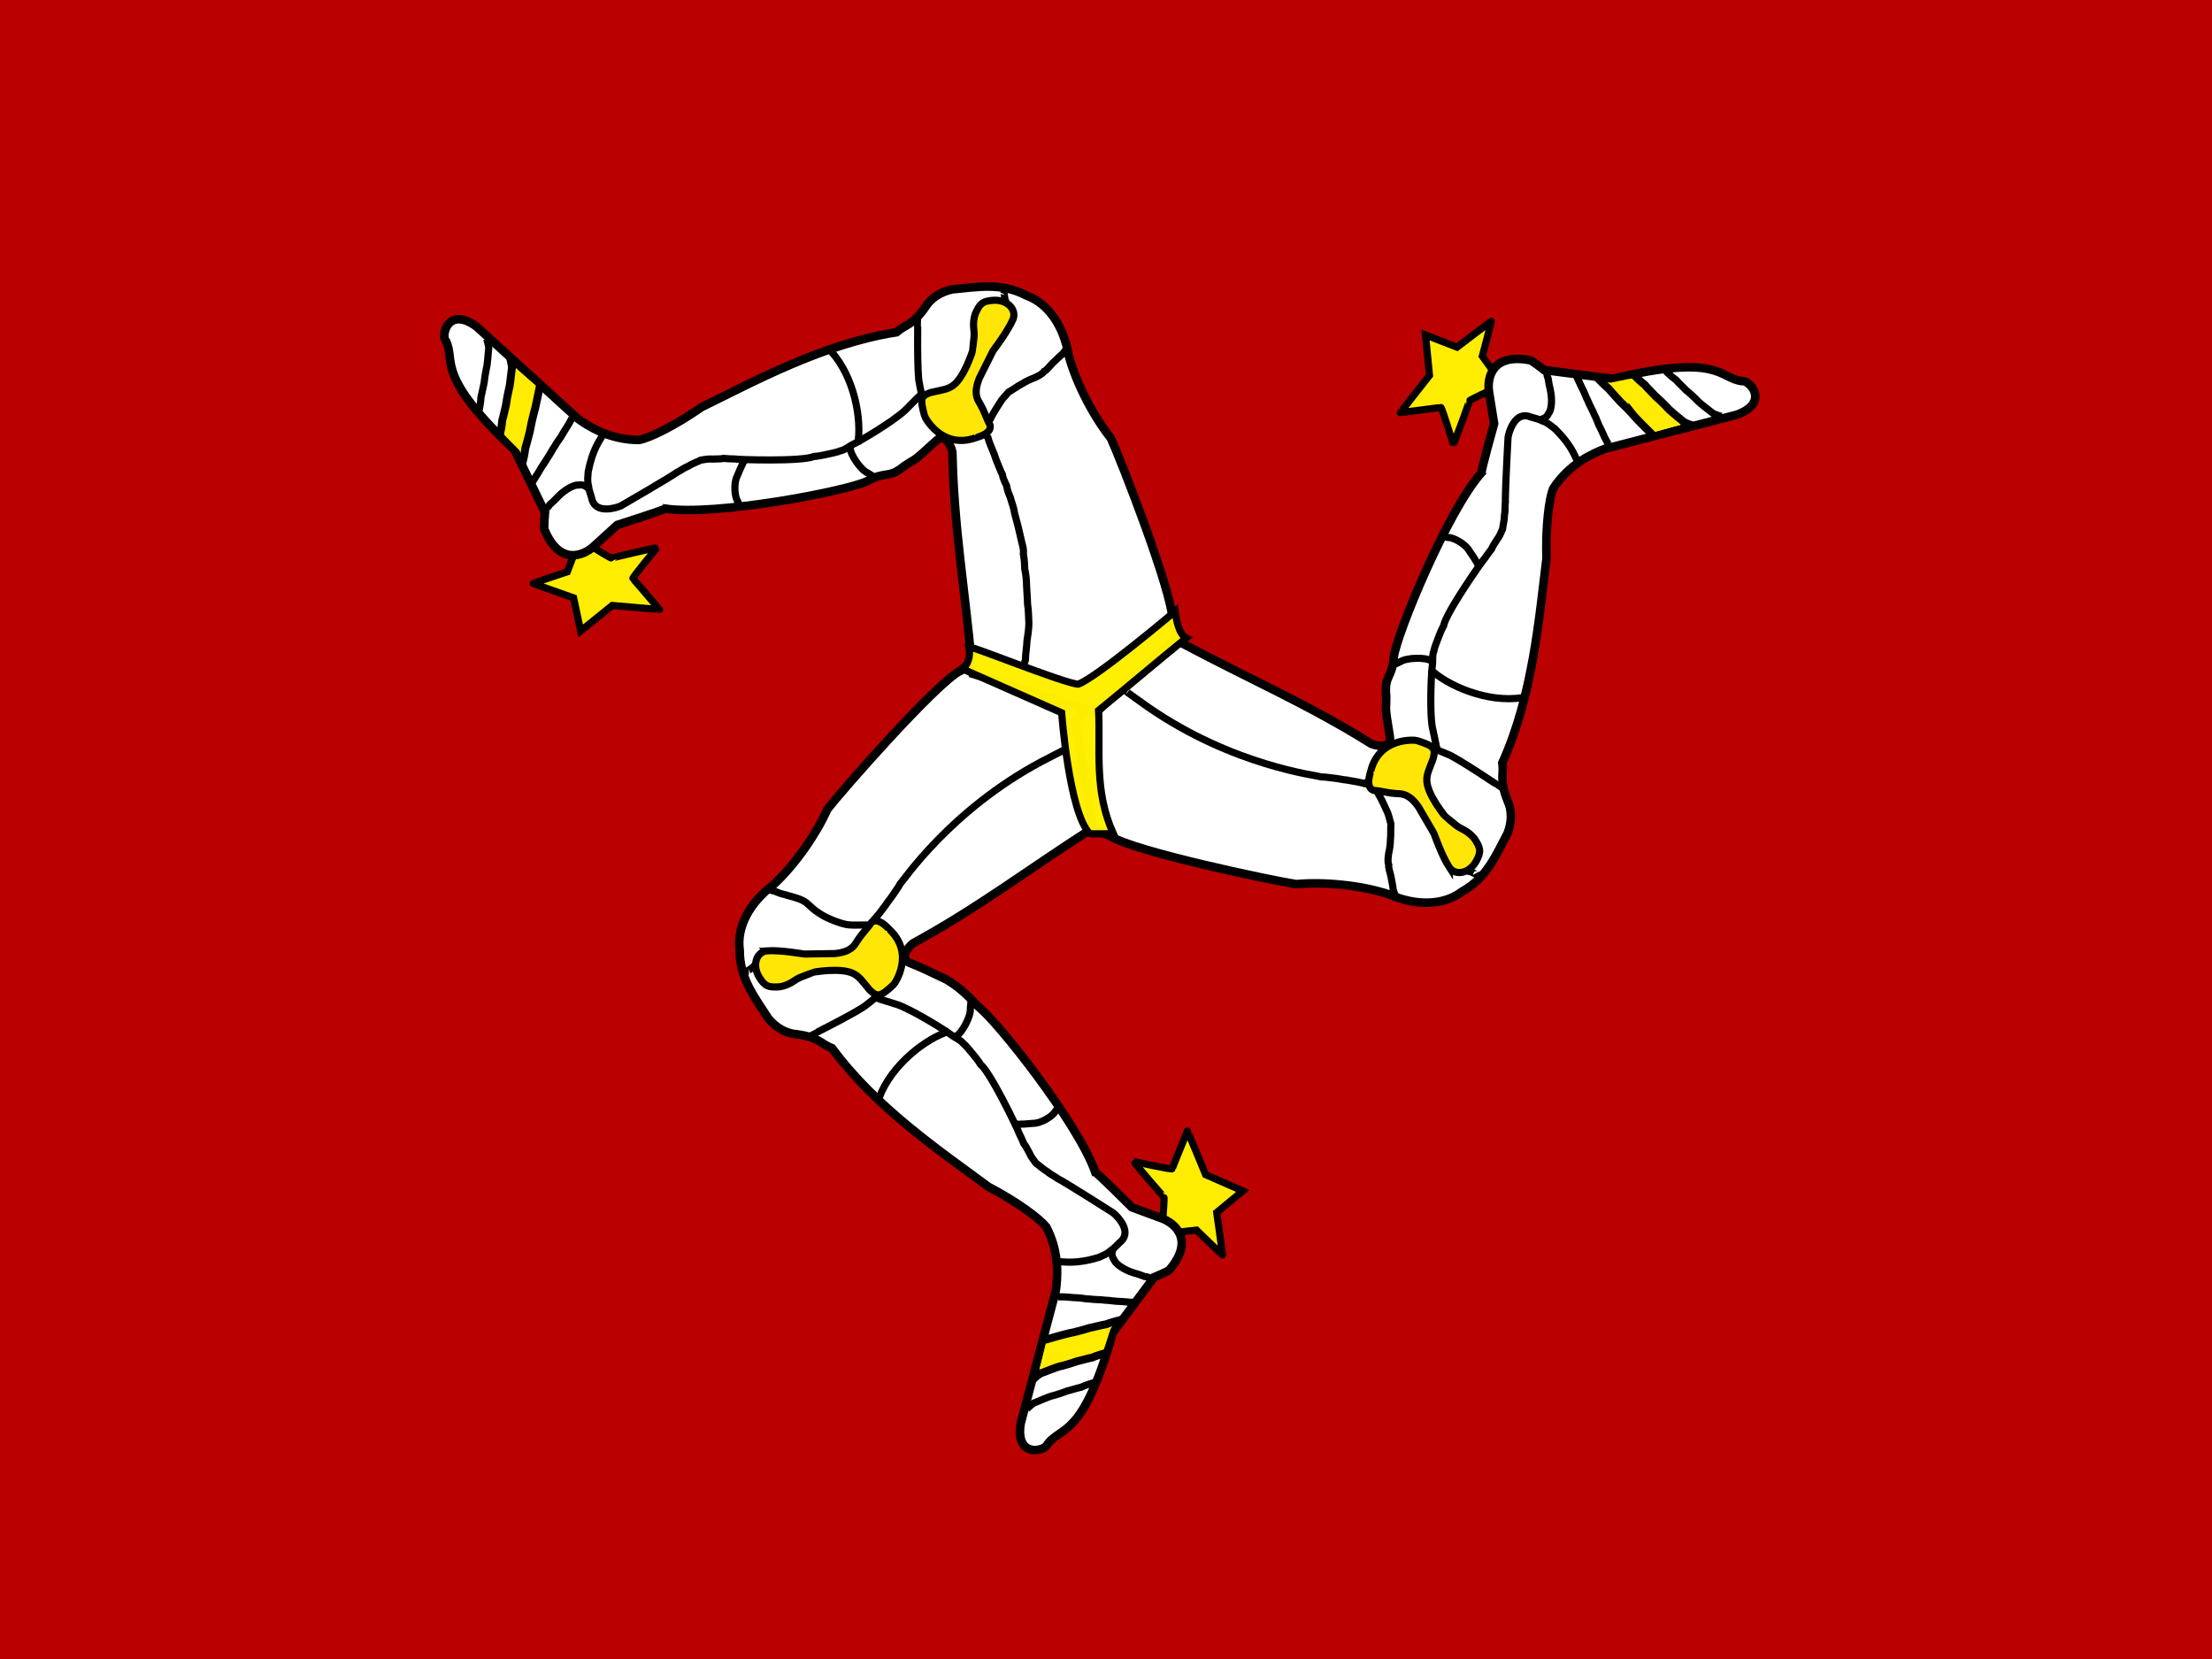<svg id="svg378" xmlns="http://www.w3.org/2000/svg" height="480" width="640" version="1" y="0" x="0"><rect width="100%" height="100%" fill="#808080" stroke="none"/><defs id="defs380"><clipPath id="clipPath8588" clipPathUnits="userSpaceOnUse"><path id="rect8590" fill-opacity=".67" d="M-77.62 0h682.67v512H-77.62z"/></clipPath></defs><g id="flag" clip-path="url(#clipPath8588)" transform="translate(72.769) scale(.938)"><path id="rect148" fill-rule="evenodd" transform="scale(-1)" stroke-width="1pt" fill="#ba0000" d="M-629.43-512H102V0h-731.43z"/><path id="path747" d="M281.02 376.01c.2-.605.603-6.844.402-6.844s-9.46-10.867-9.258-10.867c.202 0 11.874 2.617 11.874 2.214 0-.402 4.629-11.471 4.629-11.672 0-.2 5.635 13.484 5.635 13.484l11.471 5.032-8.05 6.64s1.812 12.881 1.812 13.083c0 .2-8.051-7.649-8.051-7.649l-8.856 1.007s-1.206-4.025-1.608-4.427z" fill-rule="evenodd" fill-opacity=".988" stroke="#000" stroke-width="2.204" fill="#ffef00"/><path id="path724" d="M218.66 206.89c-7.647 3.938-36.996 37.486-41.021 42.718-3.372 7.596-9.968 17.205-16.762 23.391-7.252 5.487-11.282 12.982-10.284 20.078-.081 8.83 4.87 14.843 8.814 21.057 2.335 2.838 5.475 4.673 8.815 4.896 6.85.905 7.458 3.014 10.887 4.32 13.506 18.389 33.654 31.949 48.164 42.691 9.249 4.875 15.68 9.75 17.885 12.411 4.248 8.112 3.466 16.022 2.884 19.908-3.59 13.549-7.182 27.097-10.773 40.646-1.812 11.069 7.808 8.58 8.325 6.366 4.341-5.635 10.82-1.678 20.077-34.28l12.732-17.139s4.898-1.959 4.898-2.448c7.447-8.942 1.777-14.06-2.45-15.67l-9.303-3.429s-10.773-10.773-11.263-10.773c-5.12-14.893-30.248-46.687-36.085-51.114-4.04-4.21-5.963-6.004-9.798-8.346-5.897-2.82-7.8-3.738-11.411-5.18-3.007-1.206-.866-4.507 1.046-6.016 19.903-10.834 35.68-22.875 54.778-35.118.979-.653 1.96-1.306 2.938-1.96l-6.856-39.174-31.83-11.264c-1.67 1.142-2.937 2.286-4.407 3.428z" fill-rule="evenodd" stroke="#000" stroke-width="2.636" fill="#fff"/><path id="path745" d="M245.29 413.15c.1-.402 19.923-4.025 19.923-4.025s-2.314 7.346-2.415 7.346l-19.721 5.936 2.213-9.257z" fill-rule="evenodd" stroke-width="1pt" fill="#ffec00"/><path id="path725" d="M193.64 338.51c3.824-10.163 14.438-18.21 21.568-20.431" stroke="#000" stroke-width="2.204" fill="none"/><path id="path744" d="M244.58 413.32c1.28-.36 6.961-2.018 8.616-2.276a66.432 66.432 0 005.22-1.424c1.96-.4 3.186-.768 5.22-1.139 1.595-.608 3.17-1.024 4.874-1.423m-27.519 18.518c.166-.221 1.516-1.415 2.486-1.992 1.143-.36 5.049-2.018 6.527-2.276a54.306 54.306 0 004.662-1.424c1.75-.4 2.845-.768 4.663-1.139 1.423-.608 2.83-1.024 4.35-1.423" stroke="#000" stroke-width="2.437" fill="none"/><path id="path726" d="M249.04 341.38h-.284c.89 0 .344-.074-.855 1.423-.426 1.15-4.08 3.7-6.83 3.7-1.328.142-3.368.284-4.697.284-.379 0-.9-.284-1.281-.284" stroke="#000" stroke-width="2.204" fill="none"/><path id="path728" d="M248.76 400.02h1.422c1.476 0 2.957.263 4.27.284 1.423 0 2.846.404 4.27.404 1.436.203 3.167.137 4.653.348 1.666.057 3.004.386 4.738.386 1.398.053 2.152.286 3.7.286l-3.7-.286c1.398.053 2.152.286 3.7.286" stroke="#000" stroke-width="2.204" fill="none"/><path id="path727" d="M239.08 434.74c.152-.222 1.389-1.415 2.276-1.992 1.047-.36 4.624-2.018 5.978-2.276a46.795 46.795 0 004.268-1.424c1.604-.4 2.606-.768 4.27-1.139 1.304-.608 2.592-1.024 3.984-1.423" stroke="#000" stroke-width="2.204" fill="none"/><path id="path729" d="M265.73 385.27c-.805 2.337.238 2.924.67 3.933.75.977 2.666 2.466 5.693 3.415 1.167.314 2.064.622 3.415 1.139.894.083 1.334.306 1.992.569" stroke="#000" stroke-width="2.204" fill="none"/><path id="path730" d="M153.13 299.55h.284c-.892 0-.357.058 1.14-1.139.923-1.033 1.695-1.501 2.56-2.56" stroke="#000" stroke-width="2.204" fill="none"/><path id="path731" d="M171.55 319.82c.19 0 16.557-8.249 18.305-10.011 1.238-.898 2.176-1.845 3.681-2.865.966-.504 1.658-1.15 2.563-1.707.752-1.09 1.734-1.748 2.276-2.745 1.005-.87.574-1.815 1.389-2.864.385-1.075 1.105-2.885 1.34-3.869" stroke="#000" stroke-width="2.204" fill="none"/><path id="path733" d="M221.95 308c.09.589-.261 2.402-.236 3.782-.057 1.6-2.115 6.543-4.603 8.02" stroke="#000" stroke-width="2.204" fill="none"/><path id="path734" d="M192.55 307.82c.096 0 2.587.81 6.751 2.091 5.012 1.802 15.437 8.372 16.471 9.276 1.057.831 2.946 1.573 3.67 2.56 1.133.979 1.962 2.108 2.847 3.131 1.04 1.268 1.926 2.341 2.56 3.416 3.166 2.567 11.681 20.343 11.954 21.346.478.939 1.07 2.246 1.424 3.13.631.728 1.06 1.756 1.707 2.847.595 1.415 1.262 2.06 1.994 3.131.942.655 2.212 1.898 3.415 2.56 1.283 1.098 2.486 1.545 3.415 2.279 1.343.57 16.342 10.052 17.038 10.527 1.37 1.1 5.555 5.437 2.617 8.59-1.246 1.067-2.369 2.479-3.433 3.082-1.085 1.086-2.594 1.572-3.84 2.134-6.758 1.997-10.2 1.282-11.53 1.282h-1.423" stroke="#000" stroke-width="2.204" fill="none"/><path id="path735" d="M159.42 274.29c1.92.752 1.146.197 2.875.984 1.162.509 1.927.522 3.07.939 1.211.388 4.597.998 6.223 2.631 1.194 1.078 2.105 1.989 3.416 2.776 1.55 1.07 2.67 1.545 4.592 2.347 1.622.607 3.435 1.28 5.075 1.338 1.704.099 2.113.014 3.748.014h3.985-3.985 3.985" stroke="#000" stroke-width="2.204" fill="none"/><path id="path738" d="M158.96 293.28c4.268-.284 11.383.997 11.525.997l9.393-.142c4.934-.476 6.024-2.373 6.83-3.702 1.85-2.845 3.132-3.841 4.555-5.976 2.276-1.707 5.409 2.277 5.55 2.277 7.969 7.543 1.565 16.792 1.138 17.076-3.984 3.653-4.838 3.89-7.257 1.565-2.42-2.846-3.13-4.126-5.123-5.123-3.842-1.85-11.81-.426-11.955-.426-.142 0-4.126 1.565-4.126 1.565-1.946.711-3.179 2.42-6.546 2.987-3.415.238-4.554-.094-6.262-2.845-2.276-3.557-1.139-7.827 2.278-8.253z" fill-rule="evenodd" stroke="#000" stroke-width="2.204" fill="#ffe606"/><path id="path770" d="M381.8 120.66c-.625.122-6.261 2.828-6.162 3.004.098.176-4.837 13.57-4.936 13.395-.1-.176-3.539-11.633-3.89-11.435-.35.197-12.267 1.587-12.443 1.686-.175.098 8.992-11.521 8.992-11.521l-1.236-12.465 9.734 3.763s10.34-7.892 10.516-7.991c.175-.098-2.722 10.766-2.722 10.766l5.218 7.226s-2.917 3.024-3.07 3.571z" fill-rule="evenodd" fill-opacity=".988" stroke="#000" stroke-width="2.204" fill="#ffef00"/><path id="path771" d="M264.93 257.9c7.18 4.736 50.806 13.878 57.34 14.822 8.274-.783 19.883.257 28.605 3.148 8.337 3.632 16.845 3.472 22.542-.876 7.737-4.258 10.552-11.52 14.035-18.003 1.33-3.426 1.39-7.063-.052-10.083-2.569-6.415-1.028-7.979-1.57-11.607 9.41-20.785 11.356-44.993 13.608-62.906-.284-10.451.814-18.447 2.054-21.672 4.988-7.68 12.267-10.874 15.94-12.271l40.71-10.53c10.537-3.845 3.652-11.01 1.469-10.376-7.04-1.022-6.765-8.61-39.72-.7l-21.18-2.7s-4.108-3.309-4.535-3.069c-11.444-2.11-13.126 5.342-12.458 9.815l1.571 9.79s-4.11 14.671-3.871 15.097c-10.473 11.761-26.062 49.53-27.06 56.786-.473 6.82-3.048 5.588-2.357 12.217.025 5.18-.577 1.946 1.152 12.618.422 3.213-3.505 2.965-5.758 2.037-19.198-12.04-37.426-19.891-57.458-30.538-1.049-.533-2.098-1.068-3.147-1.6l-30.788 25.174 5.78 33.266c1.815.896 3.433 1.44 5.15 2.162z" fill-rule="evenodd" stroke="#000" stroke-width="2.636" fill="#fff"/><path id="path772" d="M431.67 133.6c-.4.109-13.273-15.394-13.273-15.394s7.538-1.583 7.587-1.495l14.84 14.28-9.154 2.608z" fill-rule="evenodd" stroke-width="1pt" fill="#ffec00"/><path id="path773" d="M391.93 215.21c-10.733 1.648-22.949-3.66-28.379-8.787" stroke="#000" stroke-width="2.204" fill="none"/><path id="path774" d="M432.18 134.14c-.941-.939-5.171-5.079-6.207-6.395a66.445 66.445 0 00-3.799-3.853c-1.309-1.511-2.231-2.4-3.551-3.992-1.311-1.091-2.447-2.26-3.63-3.55m29.629 14.911c-.274-.035-1.977-.627-2.955-1.19-.874-.82-4.234-3.412-5.183-4.574a54.291 54.291 0 00-3.525-3.366c-1.207-1.33-2.064-2.103-3.278-3.507-1.228-.942-2.28-1.964-3.373-3.095" stroke="#000" stroke-width="2.437" fill="none"/><path id="path775" d="M367.28 165.51l.14.248c-.437-.777-.234-.263 1.659.047 1.212-.192 5.224 1.743 6.572 4.141.775 1.088 1.898 2.796 2.55 3.955.185.33.193.924.38 1.256" stroke="#000" stroke-width="2.204" fill="none"/><path id="path776" d="M418.53 137.02l-.14-.248-.557-.991c-.723-1.287-1.22-2.707-1.845-3.862-.697-1.24-1.043-2.679-1.74-3.92-.527-1.351-1.433-2.827-1.977-4.226-.768-1.48-1.136-2.807-1.986-4.319-.64-1.245-.806-2.016-1.565-3.367l1.565 3.367c-.64-1.245-.806-2.016-1.565-3.367" stroke="#000" stroke-width="2.204" fill="none"/><path id="path777" d="M453.54 128.44c-.268-.024-1.914-.517-2.852-1.008-.827-.736-4.025-3.041-4.914-4.095a46.787 46.787 0 00-3.332-3.023c-1.135-1.202-1.947-1.894-3.086-3.164-1.17-.838-2.163-1.757-3.193-2.775" stroke="#000" stroke-width="2.204" fill="none"/><path id="path778" d="M397.35 129.45c2.432-.444 2.432-1.64 3.1-2.511.484-1.133.843-3.533.187-6.636-.298-1.172-.47-2.105-.681-3.536-.366-.82-.387-1.312-.48-2.015" stroke="#000" stroke-width="2.204" fill="none"/><path id="path779" d="M377.82 269.62a426.5 426.5 0 01-.14-.248c.438.778.226.283-1.55-.434-1.354-.3-2.14-.743-3.487-.978" stroke="#000" stroke-width="2.204" fill="none"/><path id="path780" d="M386.46 243.62c-.093-.166-15.305-10.39-17.697-11.049-1.39-.64-2.674-.992-4.301-1.805-.913-.594-1.816-.881-2.745-1.397-1.318-.121-2.372-.655-3.507-.639-1.252-.45-1.864.39-3.178.194-1.125.19-3.056.45-4.029.727" stroke="#000" stroke-width="2.204" fill="none"/><path id="path781" d="M351.46 205.48c.47-.366 2.222-.95 3.413-1.648 1.422-.735 6.74-1.363 9.245.082" stroke="#000" stroke-width="2.204" fill="none"/><path id="path782" d="M365.71 231.2c-.047-.084-.562-2.652-1.486-6.91-.886-5.252-.268-17.558.013-18.904.207-1.328-.072-3.339.433-4.454.298-1.466.876-2.743 1.334-4.015.596-1.528 1.097-2.826 1.723-3.906.686-4.018 12.008-20.152 12.749-20.881a43.68 43.68 0 012.031-2.775c.325-.907 1.011-1.784 1.645-2.884.941-1.212 1.177-2.109 1.752-3.272.109-1.142.57-2.858.558-4.232.328-1.656.127-2.924.312-4.094-.16-1.45.753-19.172.826-20.01.288-1.735 2.017-7.507 6.206-6.492 1.54.564 3.32.85 4.368 1.483 1.479.413 2.642 1.49 3.743 2.301 5.052 4.912 6.115 8.263 6.766 9.422l.698 1.24" stroke="#000" stroke-width="2.204" fill="none"/><path id="path783" d="M352.64 275.94l-.14-.248c.377.67.169.336-.31-1.132-.125-1.263-.515-2.97-.712-4.17-.255-1.247-.839-2.667-.68-3.536-.447-1.266-.166-2.311-.046-3.566.354-1.568.514-2.703.558-4.232.172-1.875.034-3.205.14-4.977-.494-1.46-.594-2.681-1.348-4.139-.67-1.394-1.182-2.684-1.984-4.11l-1.953-3.473 1.953 3.474-1.953-3.474" stroke="#000" stroke-width="2.204" fill="none"/><path id="path785" d="M369.5 267.6c-2.34-3.581-4.71-10.411-4.78-10.535l-4.727-8.118c-2.833-4.068-5.02-4.088-6.574-4.14-3.386-.218-4.883-.846-7.44-1.041-2.605-1.147-.667-5.83-.737-5.954 2.67-10.642 13.871-9.593 14.328-9.36 5.137 1.682 5.762 2.31 4.921 5.558-1.295 3.505-2.062 4.751-1.955 6.976.27 4.256 5.417 10.505 5.488 10.63.07.124 3.386 2.83 3.386 2.83 1.574 1.347 3.668 1.585 5.812 4.242 1.882 2.86 2.15 4.016.59 6.852-1.986 3.728-6.265 4.83-8.312 2.06z" fill-rule="evenodd" stroke="#000" stroke-width="2.204" fill="#ffe606"/><g id="g786" transform="rotate(117.438 311.542 181.915) scale(1.653)"><path id="path787" d="M238.86 224.5c.121-.366.365-4.14.243-4.14s-5.722-6.574-5.6-6.574 7.183 1.583 7.183 1.339c0-.243 2.8-6.939 2.8-7.061 0-.121 3.409 8.157 3.409 8.157l6.939 3.044-4.87 4.017s1.096 7.792 1.096 7.914c0 .121-4.87-4.627-4.87-4.627l-5.357.609s-.73-2.435-.973-2.678z" fill-rule="evenodd" fill-opacity=".988" stroke="#000" stroke-width="1pt" fill="#ffef00"/><path id="path788" d="M201.14 122.2c-4.626 2.382-22.38 22.676-24.815 25.841-2.04 4.595-6.03 10.408-10.14 14.15-4.387 3.319-6.825 7.853-6.221 12.146-.049 5.342 2.946 8.979 5.332 12.738 1.412 1.717 3.312 2.827 5.332 2.962 4.144.547 4.512 1.823 6.586 2.613 8.17 11.124 20.358 19.327 29.136 25.825 5.595 2.949 9.486 5.898 10.819 7.508 2.57 4.907 2.097 9.692 1.745 12.043l-6.517 24.588c-1.096 6.696 4.723 5.19 5.036 3.851 2.626-3.409 6.545-1.015 12.145-20.737l7.702-10.368s2.963-1.185 2.963-1.481c4.505-5.409 1.075-8.505-1.482-9.479l-5.628-2.074s-6.517-6.517-6.813-6.517c-3.097-9.009-18.39-28.426-21.921-31.104-3.456-2.271-2.043-3.264-5.743-4.865-2.739-1.522-.855-.881-6.995-3.133-1.819-.73-.524-2.727.633-3.64 12.04-6.554 21.584-13.838 33.137-21.244l1.777-1.185-4.147-23.698-19.255-6.814c-1.01.691-1.777 1.383-2.666 2.074z" fill-rule="evenodd" stroke="#000" stroke-width="1.595" fill="#fff"/><path id="path789" d="M217.25 246.97c.061-.243 12.052-2.435 12.052-2.435s-1.4 4.444-1.461 4.444l-11.93 3.591 1.339-5.6z" fill-rule="evenodd" stroke-width="1pt" fill="#ffec00"/><path id="path790" d="M186 201.82c2.313-6.148 8.734-11.016 13.047-12.359" stroke="#000" stroke-width="1pt" fill="none"/><path id="path791" d="M216.82 247.07c.774-.218 4.211-1.221 5.212-1.377 1.068-.25 2.131-.53 3.158-.861 1.185-.242 1.927-.465 3.158-.689.964-.368 1.917-.62 2.948-.861m-16.647 11.202c.1-.134.917-.856 1.504-1.205.691-.218 3.054-1.221 3.948-1.377.954-.25 1.903-.53 2.82-.861 1.059-.242 1.721-.465 2.821-.689.861-.368 1.712-.62 2.632-.861" stroke="#000" stroke-width="1.474" fill="none"/><path id="path792" d="M219.52 203.56h-.172c.539 0 .208-.045-.517.861-.258.696-2.468 2.238-4.132 2.238-.803.086-2.037.172-2.841.172-.229 0-.545-.172-.775-.172" stroke="#000" stroke-width="1pt" fill="none"/><path id="path793" d="M219.35 239.02h.86c.893 0 1.789.159 2.583.172.861 0 1.722.244 2.583.244.869.123 1.916.083 2.815.211 1.008.034 1.817.233 2.866.233.846.032 1.302.173 2.239.173l-2.239-.173c.846.032 1.302.173 2.239.173" stroke="#000" stroke-width="1pt" fill="none"/><path id="path794" d="M213.49 260.03c.092-.134.84-.856 1.377-1.205.633-.218 2.797-1.221 3.616-1.377.873-.25 1.742-.53 2.582-.861.97-.242 1.576-.465 2.583-.689.789-.368 1.568-.62 2.41-.861" stroke="#000" stroke-width="1pt" fill="none"/><path id="path795" d="M229.62 230.1c-.487 1.414.144 1.769.405 2.379.454.591 1.613 1.492 3.444 2.066.706.19 1.249.376 2.066.689.541.05.807.185 1.205.344" stroke="#000" stroke-width="1pt" fill="none"/><path id="path796" d="M161.5 178.25h.172c-.54 0-.216.035.689-.689.559-.625 1.026-.908 1.549-1.549" stroke="#000" stroke-width="1pt" fill="none"/><path id="path797" d="M172.64 190.51c.115 0 10.016-4.99 11.073-6.056.749-.543 1.316-1.116 2.227-1.733.584-.305 1.003-.696 1.55-1.033.455-.659 1.049-1.057 1.377-1.66.608-.527.347-1.098.84-1.733.233-.65.669-1.745.811-2.34" stroke="#000" stroke-width="1pt" fill="none"/><path id="path798" d="M203.13 183.36c.054.356-.158 1.453-.143 2.288-.034.968-1.279 3.958-2.784 4.851" stroke="#000" stroke-width="1pt" fill="none"/><path id="path799" d="M185.34 183.25c.058 0 1.565.49 4.084 1.265 3.032 1.09 9.338 5.064 9.964 5.611.639.503 1.782.952 2.22 1.549.685.592 1.187 1.275 1.722 1.894.629.767 1.165 1.416 1.549 2.066 1.915 1.553 7.066 12.306 7.231 12.913.289.568.647 1.359.861 1.894.382.44.641 1.062 1.033 1.722.36.856.763 1.246 1.206 1.894.57.396 1.338 1.148 2.066 1.549.776.664 1.504.934 2.066 1.378.812.345 9.886 6.081 10.307 6.368.829.666 3.36 3.289 1.583 5.197-.754.645-1.433 1.499-2.077 1.864-.656.657-1.569.951-2.323 1.291-4.088 1.208-6.17.775-6.974.775h-.861" stroke="#000" stroke-width="1pt" fill="none"/><path id="path800" d="M165.63 163.1h.172c-.465 0-.227-.011.689.172.703.308 1.719.609 2.41.861.733.235 1.655.348 2.066.689.8.14 1.268.598 1.894 1.033.722.652 1.273 1.073 2.066 1.549.938.647 1.68.968 2.583 1.55.916.172 1.59.481 2.582.516.934.06 1.766.172 2.755.172h2.411-2.411 2.411" stroke="#000" stroke-width="1pt" fill="none"/><path id="path801" d="M221.24 142.95h-.345c.637 0 .458-.023-.516.172-1.017.525-2.371.922-3.272 1.377-1.028.34-2.133.717-3.099 1.206-1.094.641-2.102 1.162-3.099 1.893-.991.531-1.965 1.185-2.927 1.722-.959.521-1.751 1.024-2.582 1.722-.694.385-1.637.93-2.411 1.549-.727.261-1.252.779-1.721 1.206-.911.807-1.469 1.226-2.411 2.066-.495.468-1.153 1.018-1.894 1.721-.778.519-1.62 1.517-2.238 2.066-.396.517-.976 1.132-1.549 1.55-.441.555-.952 1.285-1.55 1.722-.355.528-.976 1.216-1.55 1.894-.465.569-1.105 1.142-1.549 1.721-.598.662-1.056 1.329-1.722 1.894-.119.398-.369.604-.516.861" stroke="#000" stroke-width="1pt" fill="none"/><path id="path802" d="M165.03 174.46c2.582-.172 6.886.603 6.972.603l5.682-.086c2.985-.288 3.644-1.435 4.132-2.239 1.119-1.721 1.894-2.324 2.755-3.615 1.377-1.033 3.272 1.377 3.358 1.377 4.82 4.563.946 10.158.688 10.33-2.41 2.21-2.927 2.353-4.39.947-1.464-1.722-1.894-2.496-3.099-3.099-2.324-1.119-7.145-.258-7.232-.258-.086 0-2.496.947-2.496.947-1.177.43-1.923 1.464-3.96 1.807-2.066.144-2.755-.057-3.788-1.721-1.377-2.152-.689-4.735 1.378-4.993z" fill-rule="evenodd" stroke="#000" stroke-width="1pt" fill="#ffe606"/></g><path id="path746" d="M221.29 199.65c-1.566-1.422 29.458 11.241 33.726 11.385 5.836-2.134 29.886-22.484 29.886-22.484.237 1.992 1.09 7.162 3.414 8.254-9.296 7.543-17.74 14.8-27.037 22.341.664 11.954-1.518 24.62 4.553 37.997 0 0-7.256.141-7.256 0-6.404-6.404-8.682-37.284-8.682-37.284-10.198-4.554-20.398-8.965-30.596-13.519 1.47-.95 2.656-3.889 1.992-6.69z" fill-rule="evenodd" fill-opacity=".987" stroke="#000" stroke-width="2.204" fill="#ffef00"/><path id="path920" d="M250.81 231.3c.496-.36-5.596 2.83-7.16 3.631-28.186 15.035-42.69 36.905-43.594 37.731-.487.932-1.384 2.174-2.204 3.392-.661 1.02-1.61 2.076-2.234 3.108-.864 1.196-2.679 3.558-3.67 4.606-.124.676.47-.23.276.219" stroke="#000" stroke-width="2.204" fill="none"/><path id="path923" d="M270.07 213.43c-.547-.277 5.077 3.682 6.505 4.707 26.26 18.187 52.344 21.082 53.492 21.507 1.05.007 2.566.236 4.023.409 1.21.12 2.583.48 3.787.564 1.458.22 4.389.754 5.775 1.157.656-.2-.42-.312.067-.346" stroke="#000" stroke-width="2.204" fill="none"/></g></svg>